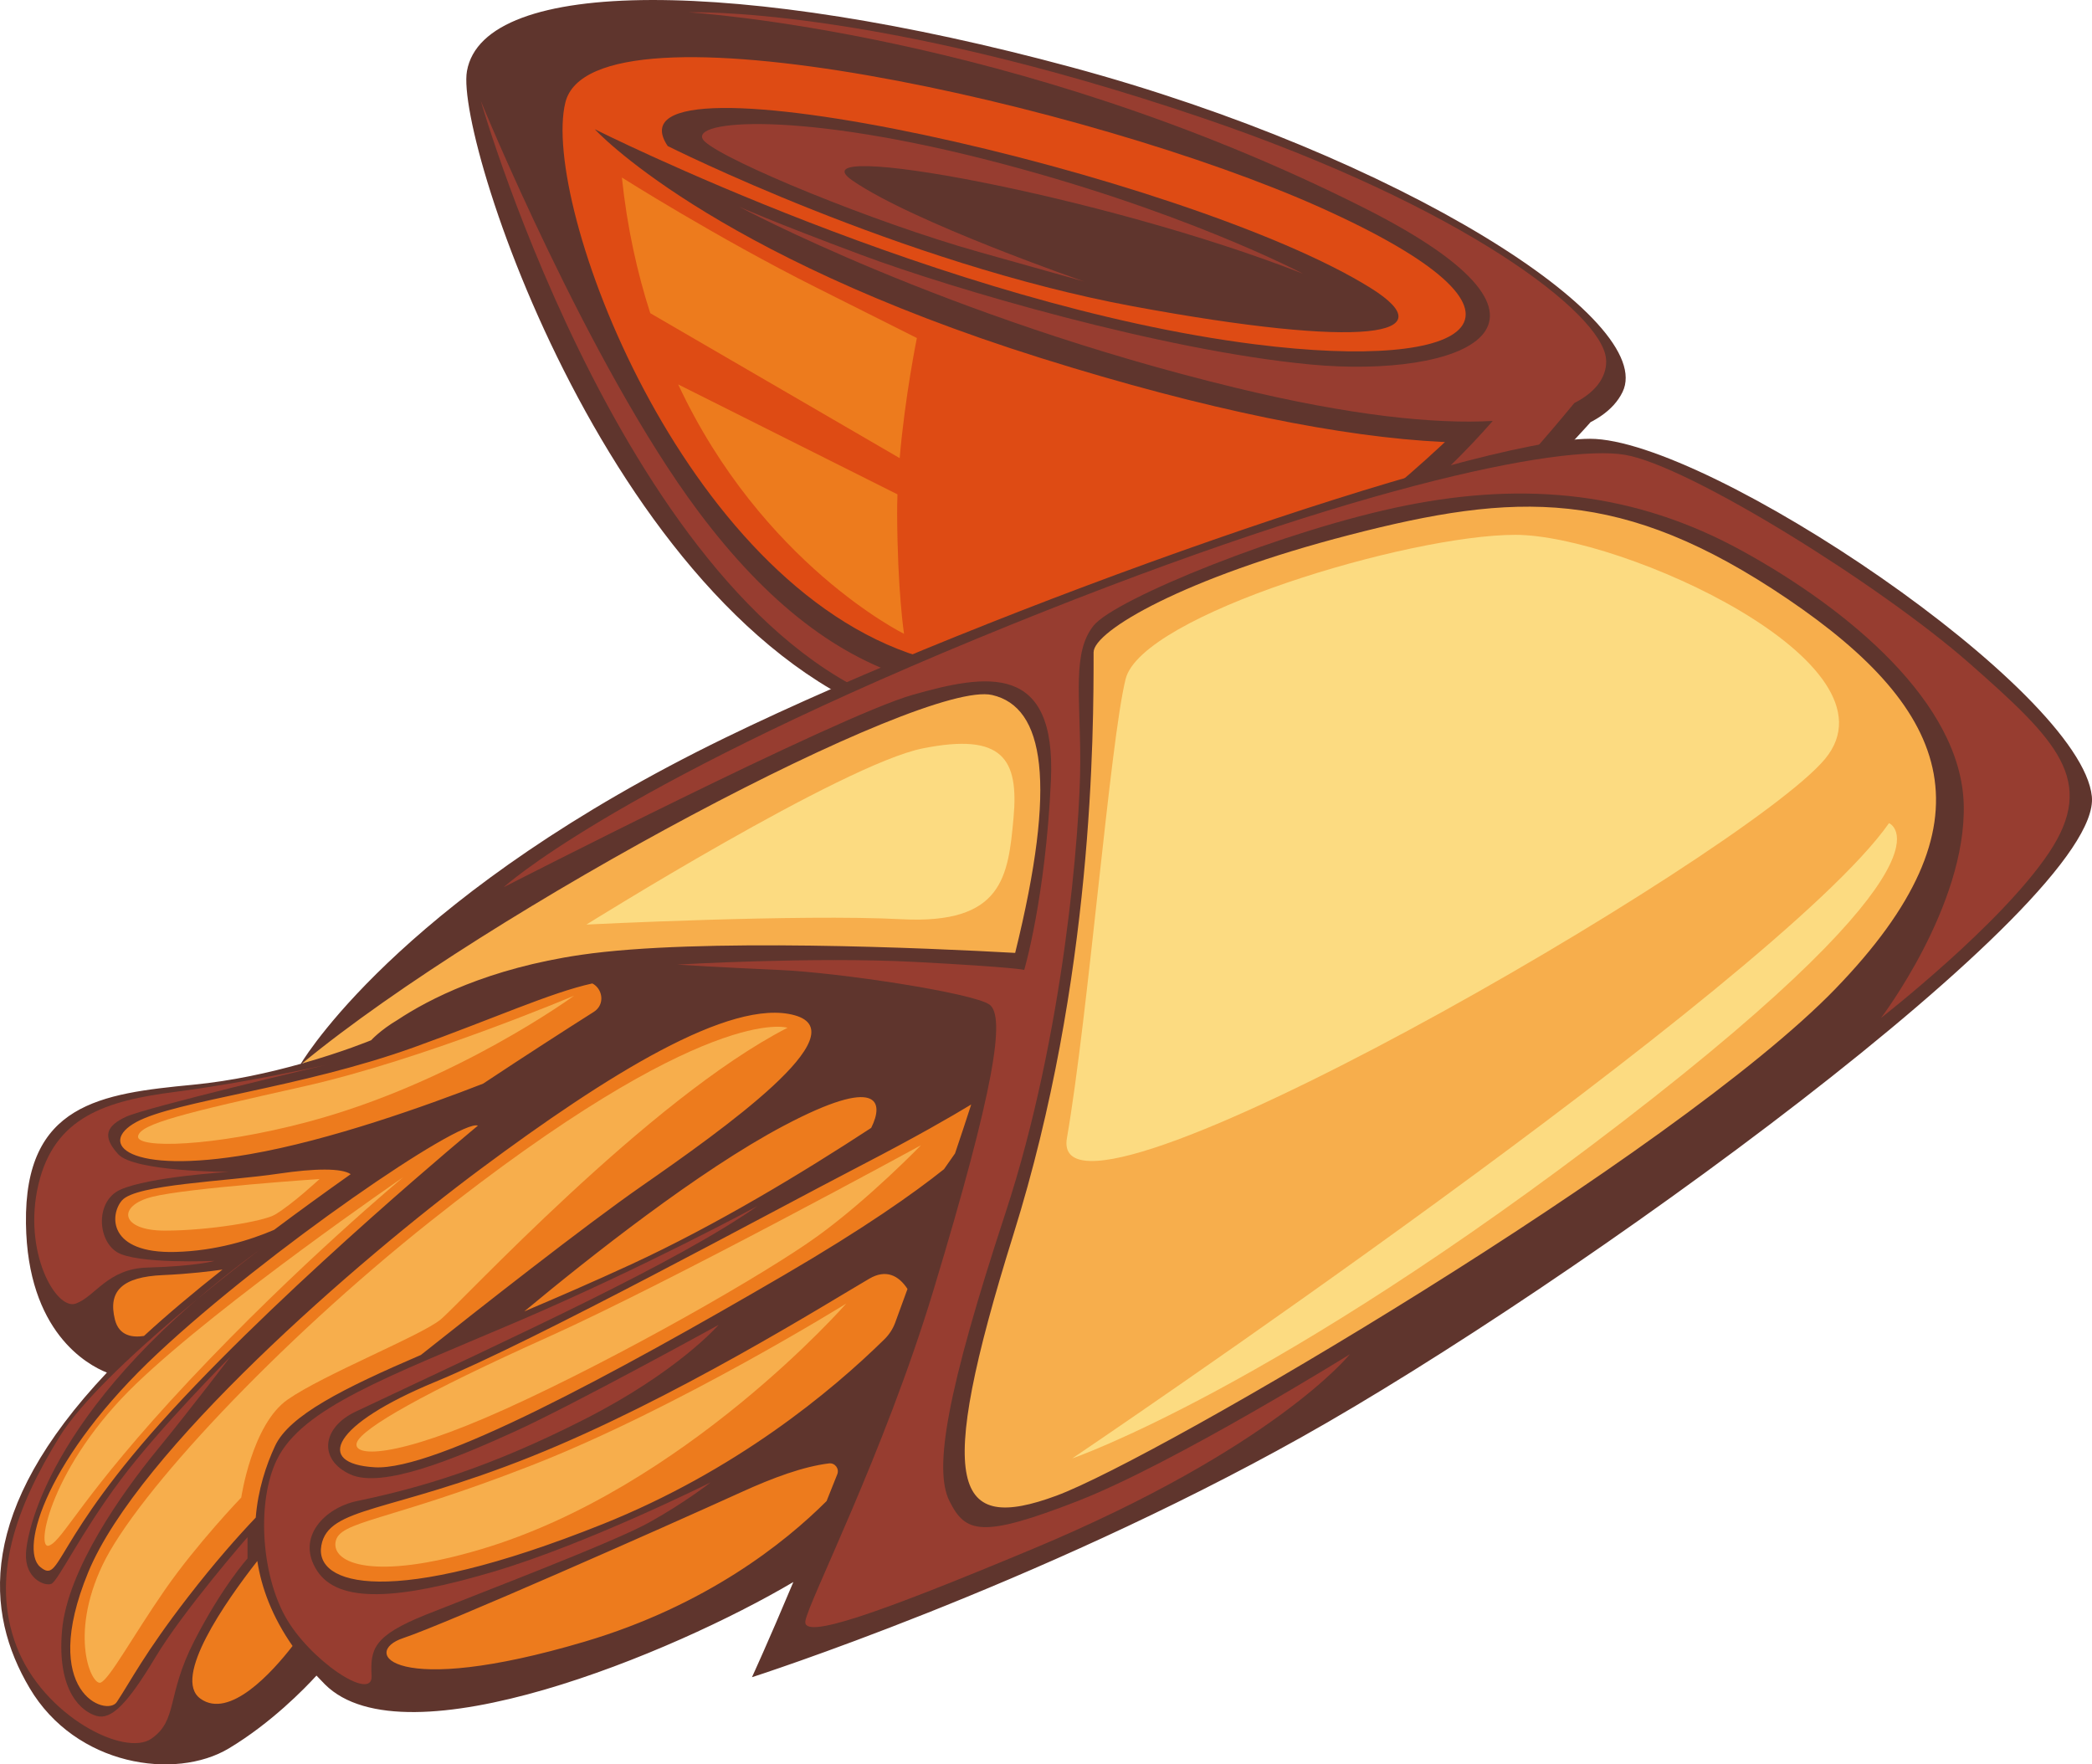 <svg id="_Слой_2" xmlns="http://www.w3.org/2000/svg" width="1080" height="910.86" viewBox="0 0 1080 910.86"><g id="All_food12_79007962"><g id="All_food12_79007962-2"><g><path d="M752.77 130.86c-55.7-35.88-238.92-97.17-347.03-104.64-108.11-7.47-132.6 18.57-133.21 51.32-.61 32.75 71.29 240.44 198.06 273.19 126.77 32.75 257.69-66.45 298.54-115.08 40.86-48.64-.61-94.63-16.37-104.79z" fill="#de4b14"/><path d="M307.06 66.72s58.33 64.09 230.18 118.09c171.85 54 281.8 55.71 300.39 17.59 18.01-36.93-114.61-121.89-284.91-167.82C382.42-11.34 249.71-12.42 241.06 36.73c-6.4 36.37 80.62 300.41 236.72 339.39 183.67 45.87 358.59-175.98 358.59-175.98l-57.81-4.79s-164.97 186.48-303.71 143.69c-123.01-37.94-195.79-234.38-182.98-286.13 14.13-57.1 272.94 1.84 389.39 54.04 125.43 56.22 80.48 85.16-33.25 70.81-160.34-20.23-340.94-111.04-340.94-111.04z" fill="#5f352d"/><path d="M344.7 75.39s120.4 60.54 240.12 82.72c119.72 22.18 162.27 15.27 122.86-9.38-94.14-58.89-399.31-127.43-362.98-73.34z" fill="#5f352d"/><g><path d="M464.46 236.51c2.75-32.08 8.88-62.01 8.88-62.01l-51.85-26.02c-51.85-26.02-100.44-56.84-100.44-56.84 2.71 25.76 7.88 49.02 14.65 70.04l128.77 74.83z" fill="#ed7b1d"/><path d="M463.15 265.14c-.01-3.25.06-6.58.17-9.93l-113.2-56.75c43.37 92.76 116.59 128.75 116.59 128.75.0.0-3.38-21.94-3.56-62.07z" fill="#ed7b1d"/></g><path d="M672.57 141.25s-63.56-33.6-165.12-59.27c-101.57-25.67-154.91-19.18-143.51-8.82 11.4 10.36 87.06 41.63 141.45 56.91l54.39 15.28s-88.72-30.65-119.85-52.27c-31.14-21.63 129.5 7.75 232.64 48.18z" fill="#973d30"/><path d="M829.1 185.22c-2-23.46-73.98-78.75-208.38-124.37C449.55 2.74 355.5 6.38 355.5 6.38c0 0 167.55 9.85 348.15 100.66 122.45 61.57 49.61 88.36-27.08 81.13-76.69-7.23-185.1-39.11-231.73-56.51-46.64-17.4-63.14-24.89-63.14-24.89.0.0 105.68 56.88 255.75 93.31 60.25 14.63 103.3 18.88 133.17 17.23-23.32 26.81-79.99 83.51-168.9 120.15-93.3 38.45-169.49 22.52-241.27-73.5-56.44-75.5-112.24-211.87-112.24-211.87.0.0 78.62 273.99 223.61 314.72 136.64 38.38 265.18-82.95 287.44-101.03 15.8-12.84 40.48-41.92 53.48-57.71 12.41-6.3 17.07-14.83 16.38-22.85z" fill="#973d30"/></g><g><g><path d="M845.67 255.91c-55.12-14.7-159.84 9.19-271.91 51.44-112.07 42.26-297.63 143.3-345.4 176.38-47.77 33.07-72.42 65.27-72.42 65.27l48.53-10.16s51.44-29.4 90.02-36.74c38.58-7.35 225.98 12.86 225.98 12.86.0.0-20.21 123.1-40.42 189.24-20.21 66.14-34.91 115.75-34.91 115.75.0.0 181.89-55.12 352.75-178.21 170.86-123.09 251.7-200.26 248.03-238.84-3.67-38.58-200.26-146.98-200.26-146.98z" fill="#f7ae4c"/><path d="M322.98 514.96s-7.35-14.7-20.21-12.86c-12.86 1.84-117.58 44.09-154.33 52.36-36.75 8.27-93.7 14.7-107.48 33.07-13.78 18.37-7.35 81.76 1.84 98.29 9.19 16.54 21.13 22.05 21.13 22.05.0.0-57.87 56.04-56.04 103.8 1.84 47.77 33.99 88.19 72.57 87.27 38.58-.92 81.76-45.01 81.76-45.01.0.0 48.69 34.91 106.56 12.86 57.87-22.05 180.05-84.51 180.05-84.51l81.76-273.75-207.61 6.43z" fill="#ed7b1d"/><path d="M1079.92 411.16c-5.51-55.12-198.42-184.64-259.05-184.64s-309.97 87.93-446.45 154.33c-161.52 78.58-214.3 160.41-219.14 168.34-15.83 4.44-35.33 8.85-55.53 10.79-47.77 4.59-87.2 9.78-86.35 71.65.77 55.99 31.61 72.91 41.78 76.97C-12 779.8-7.79 832.42 15.24 871.38c23.88 40.42 75.33 47.77 102.89 31.23 21.87-13.12 39.06-30.82 45.25-37.6 1.4 1.51 2.85 3.02 4.35 4.52 41.31 41.3 180.08-16.28 241.84-52.82-13.27 31.6-21.37 49.14-21.37 49.14.0.0 146.06-46.85 283.85-124.01 137.79-77.16 413.38-275.59 407.87-330.7zm-586.87 184.27c-1.64 2.34-4.08 5.83-5.72 8.17-15.5 12.38-41.11 30.47-82.6 54.67-88.19 51.44-180.05 101.05-211.28 99.21-31.23-1.84-22.05-22.05 31.23-44.09 53.28-22.05 170.86-86.35 220.47-112.07 27.81-14.42 45.8-24.8 56.24-31.13-2.64 8.16-5.4 16.54-8.35 25.25zm-43.29-13.17c-35.76 23.41-80.45 50.39-124.02 70.5-19.31 8.91-37.76 16.91-55.07 24.24 33.26-27.65 90.13-72.71 134.07-95.9 49.43-26.09 51.65-12.16 45.02 1.15zm62.46-223.46c26.93 6.21 33.61 45.14 11.86 133.13-43.77-2.44-163.24-7.91-224.07.99-47.9 7.01-78.66 22.91-94.74 33.58-8.97 5.31-13.65 10.51-13.65 10.51.0.0-14.42 6-35.67 12 97.02-79.91 320.57-198.45 356.27-190.21zM70.35 579.26c20.21-11.02 84.51-17.45 143.3-38.58 40.66-14.61 70.76-28.33 92.15-32.98 5.33 2.72 6.73 10.89.73 14.69-14.78 9.37-34.73 22.2-57.12 37.04-29.47 11.47-78.96 29.19-120.27 36.37-63.38 11.02-79-5.51-58.79-16.54zm-7.35 40.42c7.28-8.32 53.5-9.73 80.84-13.78 18.61-2.76 32.57-2.93 37.21.26-13.35 9.45-26.68 19.11-39.55 28.75-12.14 5.19-29.95 10.85-50.94 11.4-34.91.92-33.99-19.29-27.56-26.64zm21.13 38.58c13.72-.6 24.7-1.97 30.73-2.85-14.94 11.83-28.73 23.39-40.52 34.26-5.6.89-12.85.21-15.01-8.44-3.67-14.7 3.67-22.05 24.8-22.97zm-63.38 150.65c-11.02-9.19 3.67-56.96 60.63-110.23 56.95-53.28 156.17-121.26 165.35-117.58.0.0-95.54 79-158 146.98-62.47 67.98-56.95 90.02-67.98 80.84zm39.5 69.81c-5.1 7.64-40.42-4.59-14.7-67.06 25.72-62.47 138.71-160.76 203.02-208.53 64.3-47.77 128.61-88.19 161.68-79 33.07 9.19-36.74 58.79-79 88.19-29.39 20.44-83.63 63.08-113.96 87.17-40.21 17.27-67.93 31.22-75.28 46.95-4.66 9.99-8.83 22.65-9.98 37-9.27 9.75-21.36 23.39-35.03 41.08-22.47 29.08-29.4 43.17-36.74 54.2zm43.17-1.84c-14.6-10.62 12.97-49.98 29.42-71.02 2.16 13.9 7.66 28.74 18.2 43.87-10.32 13.32-32.54 38.12-47.62 27.16zm62.47-79c3.67-20.21 34.91-16.54 108.4-45.93 73.49-29.4 152.49-79 174.54-91.86 8.51-4.97 15.1-1.7 19.67 5.33-2.14 5.92-4.26 11.71-6.36 17.41-1.2 3.26-3.11 6.15-5.58 8.59-27.51 27.02-76.9 67.99-145.52 95.44-110.23 44.09-148.82 31.23-145.14 11.02zm135.96 49.61c-99.21 29.4-115.75 5.51-93.7-1.84 22.05-7.35 134.12-56.95 174.54-75.33 16.65-7.57 32.03-13.22 45.28-14.85 3.08-.38 5.43 2.72 4.28 5.61-1.88 4.76-3.73 9.37-5.52 13.84-21.44 21.42-62.12 53.97-124.88 72.57zM947.64 510.37c-82.68 85.43-349.99 242.52-402.36 261.81-52.36 19.29-63.38-2.76-22.05-135.04 41.34-132.28 41.34-258.96 41.34-300.39.0-11.02 46.85-38.58 132.28-60.63 85.43-22.05 140.55-24.8 225.98 33.07 85.43 57.87 107.48 115.75 24.8 201.18z" fill="#5f352d"/><path d="M296.34 514.04s-78.08 33.07-139.63 46.85c-61.55 13.78-84.51 19.29-85.43 25.72-.92 6.43 38.69 5.53 87.27-7.35 76.25-20.21 137.79-65.22 137.79-65.22z" fill="#f7ae4c"/><path d="M164.97 608.66s-67.98 4.59-86.35 9.19c-18.37 4.59-16.54 17.45 6.43 17.45s51.27-4.86 56.95-8.27c9.19-5.51 22.97-18.37 22.97-18.37z" fill="#f7ae4c"/><path d="M208.15 607.74s-93.7 64.3-137.79 106.56c-44.09 42.26-52.36 86.35-45.01 83.6 7.35-2.76 16.54-25.72 72.57-85.43 56.04-59.71 110.23-104.72 110.23-104.72z" fill="#f7ae4c"/><path d="M406.57 530.58s-41.34-13.78-184.64 100.13c-78.9 62.71-151.57 140.55-169.03 177.29-17.45 36.74-5.51 62.47-.92 60.63 4.59-1.84 16.54-23.88 33.07-47.77 16.54-23.88 39.5-47.77 39.5-47.77.0.0 5.51-37.66 23.88-50.52 18.37-12.86 68.9-33.07 79-41.34 10.11-8.27 107.48-113.91 179.13-150.65z" fill="#f7ae4c"/><path d="M475.47 591.21s-129.53 70.73-192.91 99.21c-63.38 28.48-95.54 46.85-98.29 54.2-2.76 7.35 18.37 9.19 77.16-17.45 58.79-26.64 134.12-69.81 160.76-89.11 26.64-19.29 53.28-46.85 53.28-46.85z" fill="#f7ae4c"/><path d="M436.88 672.96s-87.27 54.2-162.6 83.59c-75.33 29.4-99.21 28.48-101.05 39.5-1.84 11.02 19.65 20.28 75.33 3.67 104.72-31.23 188.32-126.77 188.32-126.77z" fill="#f7ae4c"/><path d="M581.11 350.53c-8.02 32.08-19.29 173.62-30.31 237-11.02 63.38 349.99-146.06 391.33-195.67 41.34-49.61-104.72-115.75-159.84-115.75s-192.91 41.34-201.18 74.41z" fill="#fcdb81"/><path d="M302.77 477.3s110.23-5.51 162.6-2.76c52.36 2.76 55.12-22.05 57.87-52.36 2.76-30.31-5.51-44.09-46.85-35.83-41.34 8.27-173.62 90.94-173.62 90.94z" fill="#fcdb81"/><path d="M975.2 424.94s41.34 16.54-137.79 154.33c-179.13 137.79-283.85 173.62-283.85 173.62.0.0 363.77-245.27 421.65-327.95z" fill="#fcdb81"/></g><path d="M260.05 458.01s53.74-49.61 243.89-128.15c190.16-78.54 301.77-100.59 334.84-95.08 33.07 5.51 132.28 67.52 177.75 107.48 45.47 39.96 66.14 60.63 41.34 97.83-24.8 37.2-86.81 85.43-86.81 85.43.0.0 44.09-57.87 42.72-110.23-1.38-52.36-59.25-100.59-114.37-130.9-55.12-30.31-111.61-35.83-173.62-23.43-62.01 12.4-150.19 48.23-161.22 62.01-11.02 13.78-6.89 35.83-6.89 70.27s-8.27 140.55-38.58 232.87c-30.31 92.32-37.2 132.28-28.94 148.82 8.27 16.54 16.54 19.29 66.14.0 49.61-19.29 140.55-75.79 140.55-75.79.0.0-38.58 48.23-163.97 100.59-80.31 33.54-118.5 46.85-117.12 37.2 1.38-9.65 40.63-86.58 66.14-170.86 31.69-104.72 37.2-141.47 28.94-147.44-8.27-5.97-77.16-16.54-108.86-17.91-31.69-1.38-52.36-2.76-52.36-2.76.0.0 70.27-4.13 122.64-1.38 52.36 2.76 56.5 4.13 56.5 4.13.0.0 11.02-37.2 13.78-97.83 2.77-60.96-33.07-55.12-71.65-44.09-38.58 11.02-210.82 99.21-210.82 99.21z" fill="#973d30"/><path d="M167.73 549.87s-41.34 9.19-77.16 13.78c-35.83 4.59-62.47 12.86-70.73 47.77-8.27 34.91 9.19 65.22 19.29 61.55 10.1-3.67 16.44-18.05 36.97-18.6 25.49-.69 34.68-3.45 34.68-3.45.0.0-40.42 1.84-50.52-4.59-10.1-6.43-10.91-26.38 1.84-32.15 14.7-6.66 56.04-9.19 56.04-9.19.0.0-48.92.0-57.18-9.19-8.27-9.19-6.2-14.47 4.13-19.29 10.33-4.82 102.66-26.64 102.66-26.64z" fill="#973d30"/><path d="M134.66 644.72s-81.99 61.32-104.03 97.14c-22.05 35.83-35.83 72.34-22.05 108.17 13.78 35.83 55.81 57.18 69.59 47.54 13.78-9.65 7.58-22.05 22.05-50.29 14.47-28.25 27.56-42.72 27.56-42.72v-11.02s-33.07 37.89-47.54 62.01c-14.47 24.11-22.74 32.38-30.31 30.31-7.58-2.07-20.67-12.4-17.91-44.09 2.76-31.69 31.63-71.88 48.92-93.01 18.6-22.74 37.89-48.23 37.89-48.23.0.0-35.83 35.83-56.5 63.38-20.67 27.56-32.38 52.36-35.83 53.74-3.44 1.38-13.78-2.76-13.09-15.85.69-13.09 14.47-79.23 121.26-157.08z" fill="#973d30"/><path d="M390.95 622.67s-58.56 31.69-124.7 59.94c-66.14 28.25-110.23 44.09-123.32 70.96-10.26 21.07-8.27 57.87 4.13 80.61 12.4 22.74 45.47 44.78 44.78 31-.69-13.78.69-20.67 28.25-31.69 27.56-11.02 96.46-37.2 115.06-47.54 18.6-10.33 31.69-20.67 31.69-20.67.0.0-63.38 31.69-112.3 46.16-48.92 14.47-79.92 16.54-90.94-.69-11.02-17.22 4.24-32.4 20.67-35.83 33.07-6.89 68.21-17.22 117.12-42.03 48.67-24.68 69.59-48.92 69.59-48.92.0.0-75.1 41.34-105.41 55.12-30.31 13.78-68.21 29.63-84.74 22.05-16.54-7.58-14.7-24.14 2.76-32.38 86.12-40.65 166.04-77.16 207.38-106.1z" fill="#973d30"/></g></g></g></svg>